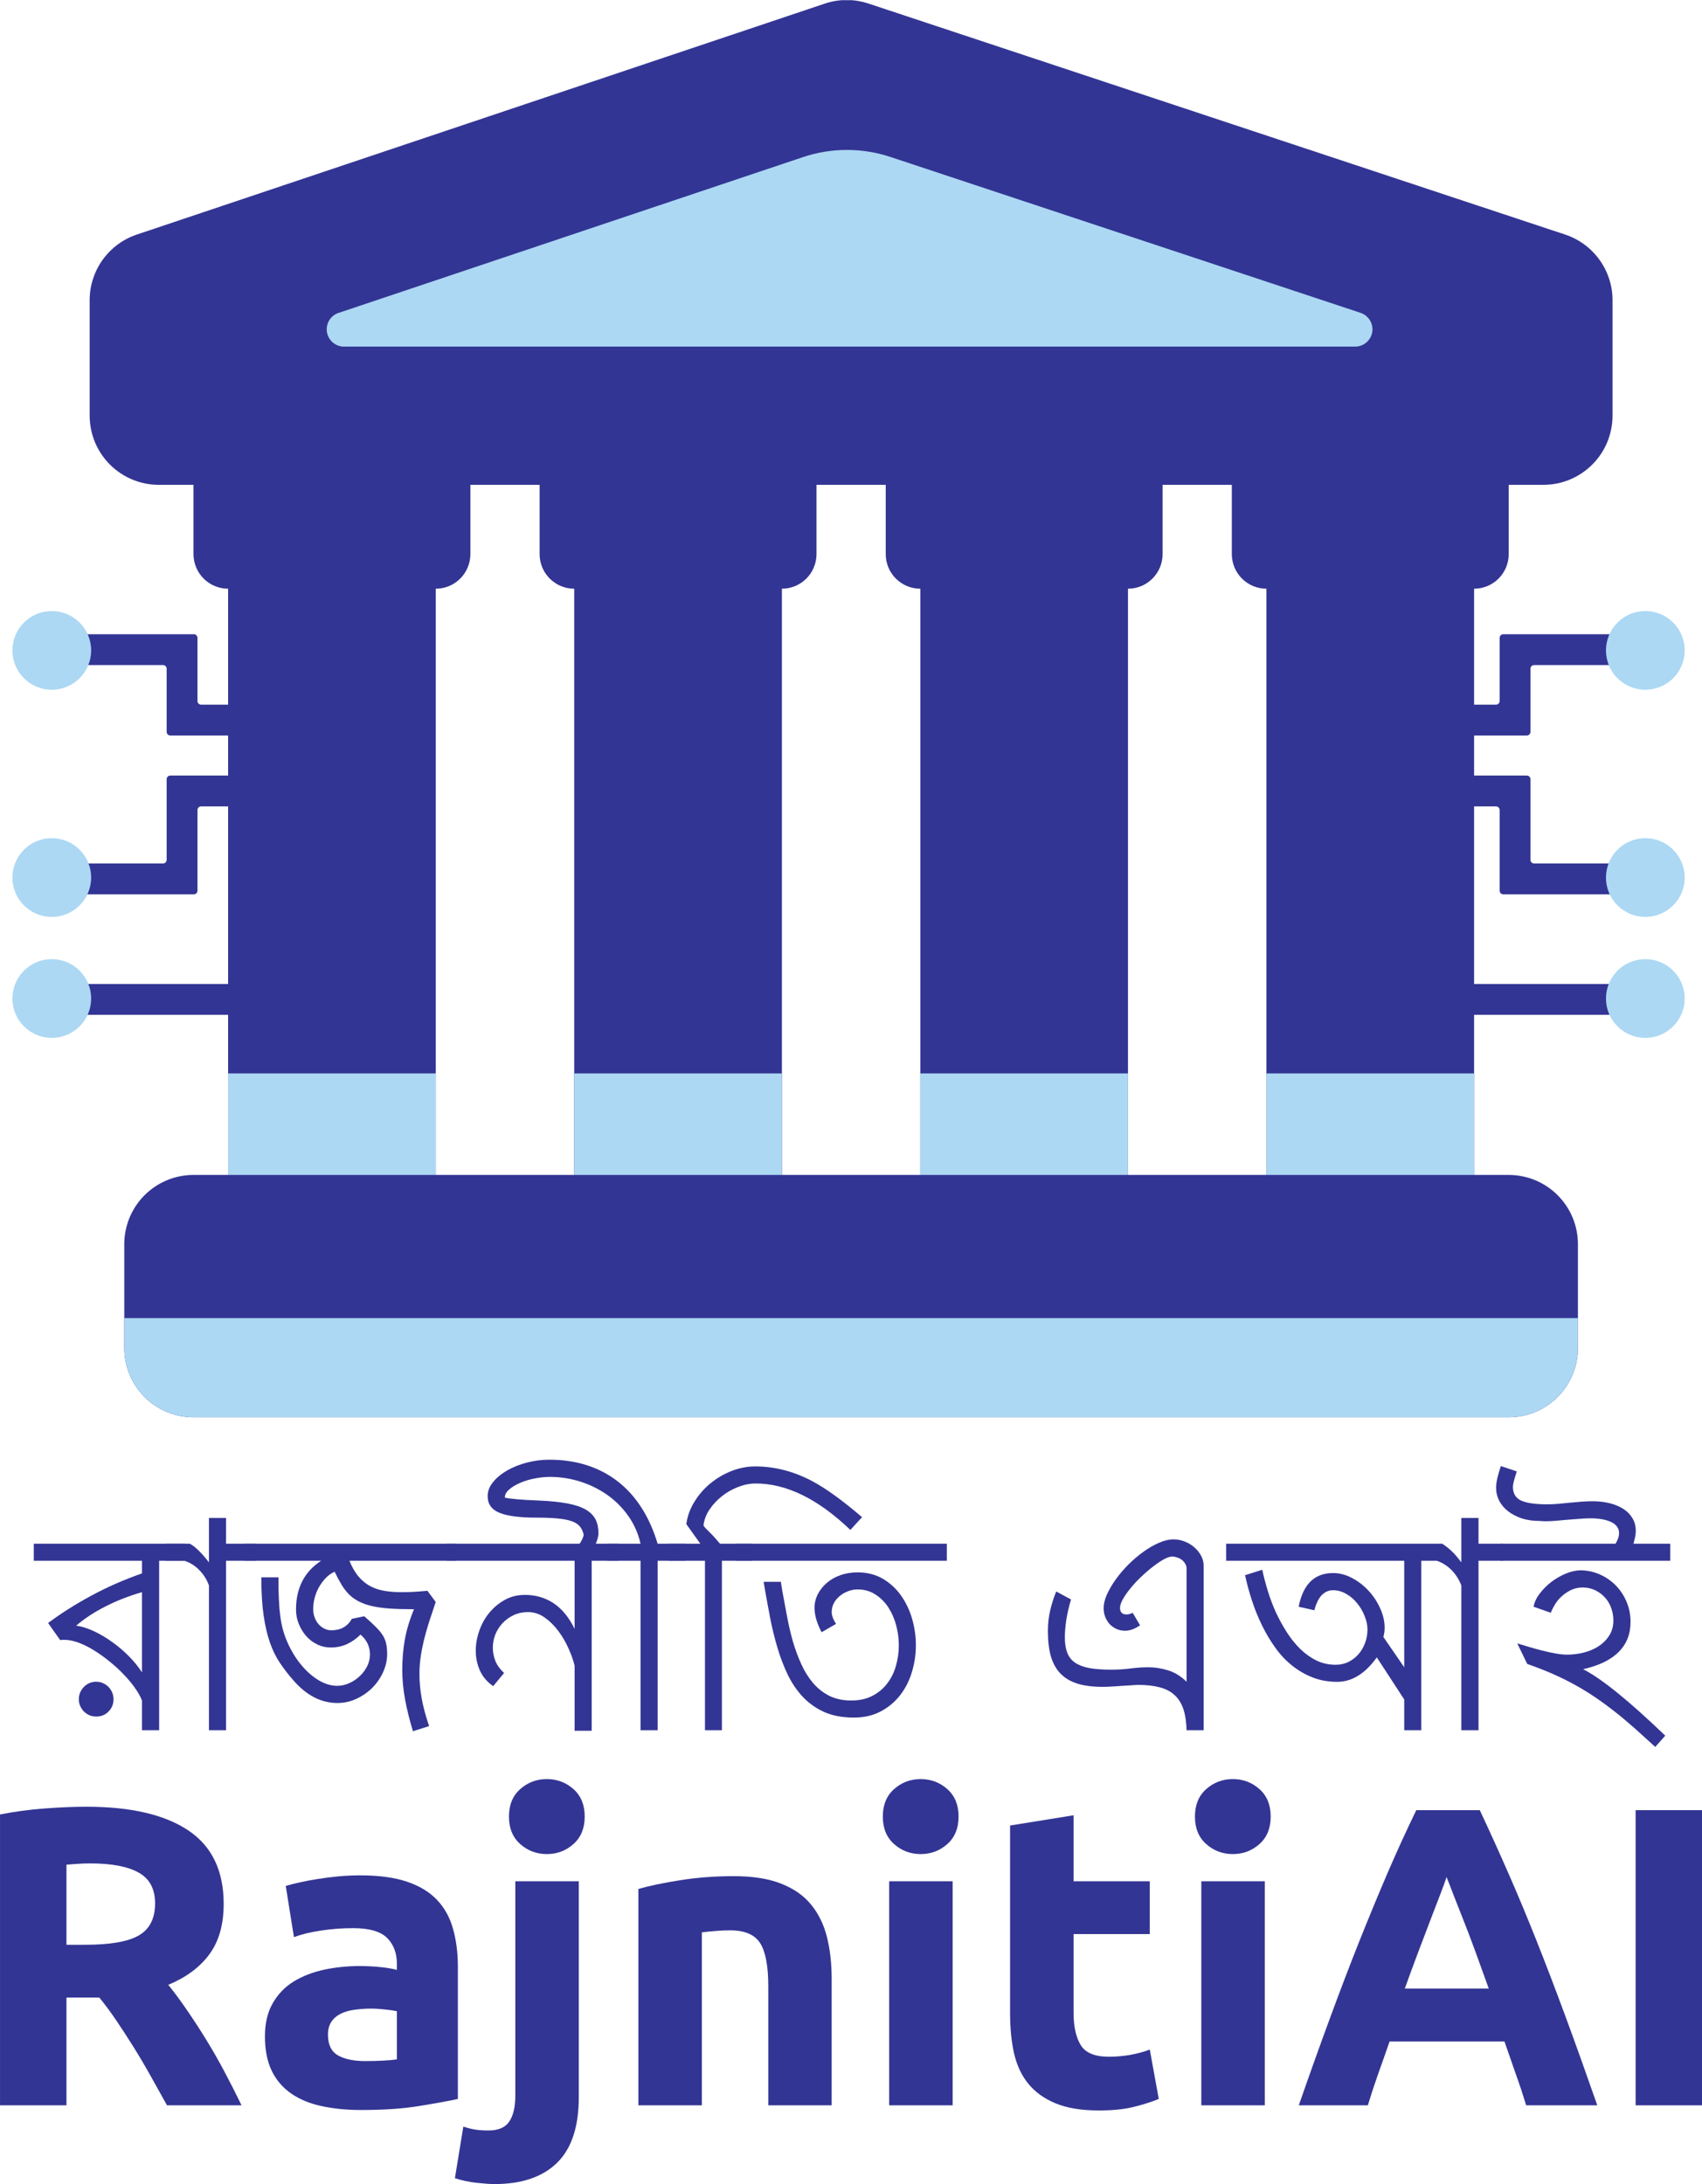 <svg xmlns="http://www.w3.org/2000/svg" xmlns:xlink="http://www.w3.org/1999/xlink" zoomAndPan="magnify" preserveAspectRatio="xMidYMid meet" version="1.0" viewBox="70.74 11.24 233.77 299.89"><defs><g/><clipPath id="025fba6ed1"><path d="M 268.652 90.969 L 297 90.969 L 297 101 L 268.652 101 Z M 268.652 90.969 " clip-rule="nonzero"/></clipPath><clipPath id="f6a736bf8e"><path d="M 268.652 117 L 297 117 L 297 135 L 268.652 135 Z M 268.652 117 " clip-rule="nonzero"/></clipPath><clipPath id="b8a3d1a8f8"><path d="M 268.652 130 L 297 130 L 297 151 L 268.652 151 Z M 268.652 130 " clip-rule="nonzero"/></clipPath><clipPath id="86e135db92"><path d="M 268.652 98 L 297 98 L 297 113 L 268.652 113 Z M 268.652 98 " clip-rule="nonzero"/></clipPath><clipPath id="bf12a31018"><path d="M 291 126 L 302.133 126 L 302.133 138 L 291 138 Z M 291 126 " clip-rule="nonzero"/></clipPath><clipPath id="7f1a5f976e"><path d="M 291 142 L 302.133 142 L 302.133 154 L 291 154 Z M 291 142 " clip-rule="nonzero"/></clipPath><clipPath id="a676ad6b28"><path d="M 291 95 L 302.133 95 L 302.133 106 L 291 106 Z M 291 95 " clip-rule="nonzero"/></clipPath><clipPath id="c33649b3c3"><path d="M 77 90.969 L 106.195 90.969 L 106.195 101 L 77 101 Z M 77 90.969 " clip-rule="nonzero"/></clipPath><clipPath id="f732777c7b"><path d="M 77 117 L 106.195 117 L 106.195 135 L 77 135 Z M 77 117 " clip-rule="nonzero"/></clipPath><clipPath id="4d98c1f79f"><path d="M 77 130 L 106.195 130 L 106.195 151 L 77 151 Z M 77 130 " clip-rule="nonzero"/></clipPath><clipPath id="ce45bcb239"><path d="M 77 98 L 106.195 98 L 106.195 113 L 77 113 Z M 77 98 " clip-rule="nonzero"/></clipPath><clipPath id="40f4f2e1d1"><path d="M 72.445 126 L 84 126 L 84 138 L 72.445 138 Z M 72.445 126 " clip-rule="nonzero"/></clipPath><clipPath id="296c21b861"><path d="M 72.445 142 L 84 142 L 84 154 L 72.445 154 Z M 72.445 142 " clip-rule="nonzero"/></clipPath><clipPath id="e5ce8c960b"><path d="M 72.445 95 L 84 95 L 84 106 L 72.445 106 Z M 72.445 95 " clip-rule="nonzero"/></clipPath><clipPath id="913a69dca6"><path d="M 83.039 11.262 L 292.289 11.262 L 292.289 78 L 83.039 78 Z M 83.039 11.262 " clip-rule="nonzero"/></clipPath></defs><g clip-path="url(#025fba6ed1)"><path fill="#333594" d="M 258.273 100.922 L 271.172 100.922 C 271.449 100.922 271.672 100.699 271.672 100.422 L 271.672 83.035 C 271.672 82.758 271.898 82.531 272.176 82.531 L 296.227 82.531 C 296.504 82.531 296.727 82.309 296.727 82.031 L 296.727 78.801 C 296.727 78.523 296.504 78.297 296.227 78.297 L 267.941 78.297 C 267.664 78.297 267.438 78.523 267.438 78.801 L 267.438 96.188 C 267.438 96.465 267.215 96.688 266.938 96.688 L 256.125 96.688 C 256.934 98.043 257.652 99.457 258.273 100.922 " fill-opacity="1" fill-rule="nonzero"/></g><g clip-path="url(#f6a736bf8e)"><path fill="#333594" d="M 277.219 134.039 L 296.227 134.039 C 296.504 134.039 296.727 133.812 296.727 133.535 L 296.727 130.305 C 296.727 130.027 296.504 129.805 296.227 129.805 L 281.453 129.805 C 281.176 129.805 280.949 129.578 280.949 129.305 L 280.949 118.23 C 280.949 117.953 280.727 117.73 280.449 117.73 L 260.863 117.73 C 260.73 119.168 260.508 120.582 260.203 121.965 L 276.215 121.965 C 276.492 121.965 276.715 122.188 276.715 122.465 L 276.715 133.535 C 276.715 133.812 276.941 134.039 277.219 134.039 " fill-opacity="1" fill-rule="nonzero"/></g><g clip-path="url(#b8a3d1a8f8)"><path fill="#333594" d="M 264.047 150.586 L 296.227 150.586 C 296.504 150.586 296.727 150.359 296.727 150.082 L 296.727 146.852 C 296.727 146.578 296.504 146.352 296.227 146.352 L 268.281 146.352 C 268.004 146.352 267.777 146.129 267.777 145.852 L 267.777 130.988 C 267.777 130.711 267.555 130.488 267.277 130.488 L 257.102 130.488 C 256.332 131.965 255.461 133.379 254.496 134.723 L 263.043 134.723 C 263.32 134.723 263.543 134.945 263.543 135.223 L 263.543 150.082 C 263.543 150.359 263.77 150.586 264.047 150.586 " fill-opacity="1" fill-rule="nonzero"/></g><g clip-path="url(#86e135db92)"><path fill="#333594" d="M 260.945 112.23 L 280.449 112.23 C 280.727 112.23 280.949 112.004 280.949 111.73 L 280.949 103.062 C 280.949 102.785 281.176 102.559 281.453 102.559 L 296.227 102.559 C 296.504 102.559 296.727 102.336 296.727 102.059 L 296.727 98.828 C 296.727 98.551 296.504 98.324 296.227 98.324 L 277.219 98.324 C 276.941 98.324 276.715 98.551 276.715 98.828 L 276.715 107.496 C 276.715 107.773 276.492 107.996 276.215 107.996 L 260.414 107.996 C 260.676 109.379 260.855 110.793 260.945 112.23 " fill-opacity="1" fill-rule="nonzero"/></g><g clip-path="url(#bf12a31018)"><path fill="#acd8f3" d="M 291.32 131.734 C 291.32 128.75 293.742 126.328 296.727 126.328 C 299.711 126.328 302.133 128.75 302.133 131.734 C 302.133 134.719 299.711 137.141 296.727 137.141 C 293.742 137.141 291.32 134.719 291.32 131.734 " fill-opacity="1" fill-rule="nonzero"/></g><g clip-path="url(#7f1a5f976e)"><path fill="#acd8f3" d="M 291.32 148.344 C 291.32 145.359 293.742 142.938 296.727 142.938 C 299.711 142.938 302.133 145.359 302.133 148.344 C 302.133 151.332 299.711 153.75 296.727 153.75 C 293.742 153.75 291.32 151.332 291.32 148.344 " fill-opacity="1" fill-rule="nonzero"/></g><g clip-path="url(#a676ad6b28)"><path fill="#acd8f3" d="M 291.32 100.547 C 291.32 97.559 293.742 95.141 296.727 95.141 C 299.711 95.141 302.133 97.559 302.133 100.547 C 302.133 103.531 299.711 105.949 296.727 105.949 C 293.742 105.949 291.32 103.531 291.32 100.547 " fill-opacity="1" fill-rule="nonzero"/></g><g clip-path="url(#c33649b3c3)"><path fill="#333594" d="M 116.305 100.922 L 103.41 100.922 C 103.133 100.922 102.906 100.699 102.906 100.422 L 102.906 83.035 C 102.906 82.758 102.684 82.531 102.406 82.531 L 78.355 82.531 C 78.078 82.531 77.852 82.309 77.852 82.031 L 77.852 78.801 C 77.852 78.523 78.078 78.297 78.355 78.297 L 106.641 78.297 C 106.918 78.297 107.141 78.523 107.141 78.801 L 107.141 96.188 C 107.141 96.465 107.367 96.688 107.645 96.688 L 118.453 96.688 C 117.645 98.043 116.926 99.457 116.305 100.922 " fill-opacity="1" fill-rule="nonzero"/></g><g clip-path="url(#f732777c7b)"><path fill="#333594" d="M 97.363 134.039 L 78.355 134.039 C 78.078 134.039 77.852 133.812 77.852 133.535 L 77.852 130.305 C 77.852 130.027 78.078 129.805 78.355 129.805 L 93.129 129.805 C 93.406 129.805 93.629 129.578 93.629 129.305 L 93.629 118.23 C 93.629 117.953 93.855 117.73 94.133 117.73 L 113.715 117.73 C 113.848 119.168 114.074 120.582 114.379 121.965 L 98.363 121.965 C 98.09 121.965 97.863 122.188 97.863 122.465 L 97.863 133.535 C 97.863 133.812 97.641 134.039 97.363 134.039 " fill-opacity="1" fill-rule="nonzero"/></g><g clip-path="url(#4d98c1f79f)"><path fill="#333594" d="M 110.531 150.586 L 78.355 150.586 C 78.078 150.586 77.852 150.359 77.852 150.082 L 77.852 146.852 C 77.852 146.578 78.078 146.352 78.355 146.352 L 106.301 146.352 C 106.574 146.352 106.801 146.129 106.801 145.852 L 106.801 130.988 C 106.801 130.711 107.027 130.488 107.301 130.488 L 117.477 130.488 C 118.246 131.965 119.117 133.379 120.082 134.723 L 111.535 134.723 C 111.258 134.723 111.035 134.945 111.035 135.223 L 111.035 150.082 C 111.035 150.359 110.809 150.586 110.531 150.586 " fill-opacity="1" fill-rule="nonzero"/></g><g clip-path="url(#ce45bcb239)"><path fill="#333594" d="M 113.633 112.23 L 94.133 112.23 C 93.855 112.23 93.629 112.004 93.629 111.73 L 93.629 103.062 C 93.629 102.785 93.406 102.559 93.129 102.559 L 78.355 102.559 C 78.078 102.559 77.852 102.336 77.852 102.059 L 77.852 98.828 C 77.852 98.551 78.078 98.324 78.355 98.324 L 97.363 98.324 C 97.641 98.324 97.863 98.551 97.863 98.828 L 97.863 107.496 C 97.863 107.773 98.09 107.996 98.363 107.996 L 114.168 107.996 C 113.902 109.379 113.723 110.793 113.633 112.23 " fill-opacity="1" fill-rule="nonzero"/></g><g clip-path="url(#40f4f2e1d1)"><path fill="#acd8f3" d="M 83.258 131.734 C 83.258 128.75 80.836 126.328 77.852 126.328 C 74.867 126.328 72.445 128.75 72.445 131.734 C 72.445 134.719 74.867 137.141 77.852 137.141 C 80.836 137.141 83.258 134.719 83.258 131.734 " fill-opacity="1" fill-rule="nonzero"/></g><g clip-path="url(#296c21b861)"><path fill="#acd8f3" d="M 83.258 148.344 C 83.258 145.359 80.836 142.938 77.852 142.938 C 74.867 142.938 72.445 145.359 72.445 148.344 C 72.445 151.332 74.867 153.75 77.852 153.75 C 80.836 153.75 83.258 151.332 83.258 148.344 " fill-opacity="1" fill-rule="nonzero"/></g><g clip-path="url(#e5ce8c960b)"><path fill="#acd8f3" d="M 83.258 100.547 C 83.258 97.559 80.836 95.141 77.852 95.141 C 74.867 95.141 72.445 97.559 72.445 100.547 C 72.445 103.531 74.867 105.949 77.852 105.949 C 80.836 105.949 83.258 103.531 83.258 100.547 " fill-opacity="1" fill-rule="nonzero"/></g><path fill="#333594" d="M 102.07 82.566 L 130.594 82.566 L 130.594 187.152 L 102.07 187.152 Z M 102.07 82.566 " fill-opacity="1" fill-rule="nonzero"/><path fill="#333594" d="M 149.609 82.566 L 178.133 82.566 L 178.133 187.152 L 149.609 187.152 Z M 149.609 82.566 " fill-opacity="1" fill-rule="nonzero"/><path fill="#333594" d="M 197.148 82.566 L 225.668 82.566 L 225.668 187.152 L 197.148 187.152 Z M 197.148 82.566 " fill-opacity="1" fill-rule="nonzero"/><path fill="#333594" d="M 244.684 82.566 L 273.207 82.566 L 273.207 187.152 L 244.684 187.152 Z M 244.684 82.566 " fill-opacity="1" fill-rule="nonzero"/><path fill="#acd8f3" d="M 102.07 158.629 L 130.594 158.629 L 130.594 187.152 L 102.07 187.152 Z M 102.07 158.629 " fill-opacity="1" fill-rule="nonzero"/><path fill="#acd8f3" d="M 149.609 158.629 L 178.133 158.629 L 178.133 187.152 L 149.609 187.152 Z M 149.609 158.629 " fill-opacity="1" fill-rule="nonzero"/><path fill="#acd8f3" d="M 197.148 158.629 L 225.668 158.629 L 225.668 187.152 L 197.148 187.152 Z M 197.148 158.629 " fill-opacity="1" fill-rule="nonzero"/><path fill="#acd8f3" d="M 244.684 158.629 L 273.207 158.629 L 273.207 187.152 L 244.684 187.152 Z M 244.684 158.629 " fill-opacity="1" fill-rule="nonzero"/><path fill="#333594" d="M 97.316 54.047 L 97.316 87.32 C 97.316 87.633 97.348 87.941 97.406 88.25 C 97.469 88.555 97.559 88.852 97.68 89.141 C 97.797 89.43 97.945 89.703 98.117 89.961 C 98.293 90.223 98.488 90.461 98.711 90.684 C 98.93 90.902 99.168 91.102 99.43 91.273 C 99.688 91.449 99.965 91.594 100.25 91.715 C 100.539 91.832 100.836 91.922 101.145 91.984 C 101.449 92.047 101.758 92.074 102.07 92.074 L 130.594 92.074 C 130.906 92.074 131.215 92.047 131.52 91.984 C 131.828 91.922 132.125 91.832 132.414 91.715 C 132.699 91.594 132.977 91.449 133.234 91.273 C 133.492 91.102 133.734 90.902 133.953 90.684 C 134.176 90.461 134.371 90.223 134.547 89.961 C 134.719 89.703 134.867 89.43 134.984 89.141 C 135.105 88.852 135.195 88.555 135.254 88.25 C 135.316 87.941 135.348 87.633 135.348 87.32 L 135.348 54.047 Z M 97.316 54.047 " fill-opacity="1" fill-rule="nonzero"/><path fill="#333594" d="M 144.855 54.047 L 144.855 87.32 C 144.855 87.633 144.887 87.941 144.945 88.25 C 145.008 88.555 145.098 88.852 145.215 89.141 C 145.336 89.43 145.484 89.703 145.656 89.961 C 145.828 90.223 146.027 90.461 146.246 90.684 C 146.469 90.902 146.707 91.102 146.969 91.273 C 147.227 91.449 147.5 91.594 147.789 91.715 C 148.078 91.832 148.375 91.922 148.68 91.984 C 148.988 92.047 149.297 92.074 149.609 92.074 L 178.133 92.074 C 178.445 92.074 178.754 92.047 179.059 91.984 C 179.363 91.922 179.664 91.832 179.949 91.715 C 180.238 91.594 180.512 91.449 180.773 91.273 C 181.031 91.102 181.273 90.902 181.492 90.684 C 181.715 90.461 181.91 90.223 182.086 89.961 C 182.258 89.703 182.402 89.43 182.523 89.141 C 182.645 88.852 182.734 88.555 182.793 88.25 C 182.855 87.941 182.887 87.633 182.887 87.32 L 182.887 54.047 Z M 144.855 54.047 " fill-opacity="1" fill-rule="nonzero"/><path fill="#333594" d="M 192.395 54.047 L 192.395 87.32 C 192.395 87.633 192.422 87.941 192.484 88.25 C 192.547 88.555 192.637 88.852 192.754 89.141 C 192.875 89.43 193.02 89.703 193.195 89.961 C 193.367 90.223 193.566 90.461 193.785 90.684 C 194.008 90.902 194.246 91.102 194.504 91.273 C 194.766 91.449 195.039 91.594 195.328 91.715 C 195.617 91.832 195.914 91.922 196.219 91.984 C 196.527 92.047 196.836 92.074 197.148 92.074 L 225.668 92.074 C 225.98 92.074 226.289 92.047 226.598 91.984 C 226.902 91.922 227.199 91.832 227.488 91.715 C 227.777 91.594 228.051 91.449 228.312 91.273 C 228.57 91.102 228.809 90.902 229.031 90.684 C 229.25 90.461 229.449 90.223 229.621 89.961 C 229.797 89.703 229.941 89.43 230.062 89.141 C 230.18 88.852 230.27 88.555 230.332 88.25 C 230.395 87.941 230.422 87.633 230.422 87.32 L 230.422 54.047 Z M 192.395 54.047 " fill-opacity="1" fill-rule="nonzero"/><path fill="#333594" d="M 239.93 54.047 L 239.93 87.32 C 239.93 87.633 239.961 87.941 240.023 88.25 C 240.082 88.555 240.172 88.852 240.293 89.141 C 240.414 89.43 240.559 89.703 240.73 89.961 C 240.906 90.223 241.102 90.461 241.324 90.684 C 241.543 90.902 241.785 91.102 242.043 91.273 C 242.305 91.449 242.578 91.594 242.867 91.715 C 243.152 91.832 243.453 91.922 243.758 91.984 C 244.062 92.047 244.371 92.074 244.684 92.074 L 273.207 92.074 C 273.52 92.074 273.828 92.047 274.137 91.984 C 274.441 91.922 274.738 91.832 275.027 91.715 C 275.316 91.594 275.59 91.449 275.848 91.273 C 276.109 91.102 276.348 90.902 276.57 90.684 C 276.789 90.461 276.988 90.223 277.16 89.961 C 277.332 89.703 277.48 89.43 277.602 89.141 C 277.719 88.852 277.809 88.555 277.871 88.25 C 277.93 87.941 277.961 87.633 277.961 87.32 L 277.961 54.047 Z M 239.93 54.047 " fill-opacity="1" fill-rule="nonzero"/><path fill="#333594" d="M 97.316 172.566 L 277.961 172.566 C 278.586 172.566 279.203 172.629 279.816 172.75 C 280.43 172.871 281.023 173.051 281.602 173.289 C 282.176 173.531 282.723 173.824 283.242 174.168 C 283.762 174.516 284.242 174.91 284.684 175.352 C 285.125 175.793 285.52 176.273 285.867 176.793 C 286.215 177.312 286.508 177.859 286.746 178.438 C 286.984 179.012 287.164 179.609 287.285 180.219 C 287.41 180.832 287.469 181.449 287.469 182.074 L 287.469 196.336 C 287.469 196.961 287.41 197.578 287.285 198.191 C 287.164 198.805 286.984 199.398 286.746 199.973 C 286.508 200.551 286.215 201.098 285.867 201.617 C 285.52 202.137 285.125 202.617 284.684 203.059 C 284.242 203.5 283.762 203.895 283.242 204.242 C 282.723 204.59 282.176 204.883 281.602 205.121 C 281.023 205.359 280.43 205.539 279.816 205.66 C 279.203 205.781 278.586 205.844 277.961 205.844 L 97.316 205.844 C 96.691 205.844 96.074 205.781 95.461 205.66 C 94.848 205.539 94.254 205.359 93.68 205.121 C 93.102 204.883 92.555 204.59 92.035 204.242 C 91.516 203.895 91.035 203.5 90.594 203.059 C 90.152 202.617 89.758 202.137 89.41 201.617 C 89.066 201.098 88.773 200.551 88.531 199.973 C 88.293 199.398 88.113 198.805 87.992 198.191 C 87.871 197.578 87.809 196.961 87.809 196.336 L 87.809 182.074 C 87.809 181.449 87.871 180.832 87.992 180.219 C 88.113 179.609 88.293 179.012 88.531 178.438 C 88.773 177.859 89.066 177.312 89.41 176.793 C 89.758 176.273 90.152 175.793 90.594 175.352 C 91.035 174.91 91.516 174.516 92.035 174.168 C 92.555 173.824 93.102 173.531 93.68 173.289 C 94.254 173.051 94.848 172.871 95.461 172.75 C 96.074 172.629 96.691 172.566 97.316 172.566 Z M 97.316 172.566 " fill-opacity="1" fill-rule="nonzero"/><path fill="#acd8f3" d="M 87.809 192.23 L 87.809 196.336 C 87.809 196.961 87.871 197.578 87.992 198.191 C 88.113 198.805 88.293 199.398 88.531 199.973 C 88.773 200.551 89.066 201.098 89.41 201.617 C 89.758 202.137 90.152 202.617 90.594 203.059 C 91.035 203.5 91.516 203.895 92.035 204.242 C 92.555 204.59 93.102 204.883 93.68 205.121 C 94.254 205.359 94.848 205.539 95.461 205.66 C 96.074 205.781 96.691 205.844 97.316 205.844 L 277.961 205.844 C 278.586 205.844 279.203 205.781 279.816 205.66 C 280.43 205.539 281.023 205.359 281.602 205.121 C 282.176 204.883 282.723 204.59 283.242 204.242 C 283.762 203.895 284.242 203.5 284.684 203.059 C 285.125 202.617 285.52 202.137 285.867 201.617 C 286.215 201.098 286.508 200.551 286.746 199.973 C 286.984 199.398 287.164 198.805 287.285 198.191 C 287.41 197.578 287.469 196.961 287.469 196.336 L 287.469 192.23 Z M 87.809 192.23 " fill-opacity="1" fill-rule="nonzero"/><g clip-path="url(#913a69dca6)"><path fill="#333594" d="M 285.707 43.445 L 190.043 11.734 C 188.039 11.074 186.035 11.074 184.031 11.734 L 89.535 43.445 C 88.59 43.762 87.719 44.215 86.918 44.805 C 86.117 45.398 85.426 46.098 84.844 46.906 C 84.262 47.715 83.82 48.59 83.516 49.539 C 83.207 50.484 83.055 51.457 83.055 52.453 L 83.055 68.305 C 83.055 68.93 83.117 69.551 83.238 70.16 C 83.359 70.773 83.539 71.367 83.777 71.945 C 84.02 72.523 84.312 73.07 84.656 73.59 C 85.004 74.109 85.398 74.59 85.84 75.031 C 86.281 75.473 86.762 75.863 87.281 76.211 C 87.801 76.559 88.348 76.852 88.926 77.09 C 89.5 77.328 90.098 77.508 90.707 77.633 C 91.32 77.754 91.938 77.812 92.562 77.812 L 282.715 77.812 C 283.34 77.812 283.957 77.754 284.57 77.633 C 285.184 77.508 285.777 77.328 286.355 77.09 C 286.93 76.852 287.477 76.559 287.996 76.211 C 288.516 75.863 288.996 75.473 289.438 75.031 C 289.879 74.59 290.273 74.109 290.621 73.59 C 290.969 73.07 291.262 72.523 291.5 71.945 C 291.738 71.367 291.918 70.773 292.039 70.16 C 292.16 69.551 292.223 68.93 292.223 68.305 L 292.223 52.465 C 292.223 51.469 292.07 50.492 291.762 49.543 C 291.453 48.594 291.008 47.711 290.422 46.902 C 289.836 46.094 289.141 45.391 288.336 44.801 C 287.531 44.211 286.652 43.758 285.707 43.445 Z M 285.707 43.445 " fill-opacity="1" fill-rule="nonzero"/></g><path fill="#acd8f3" d="M 117.355 54.168 L 181.055 32.805 C 183.008 32.156 185.012 31.828 187.07 31.828 C 189.125 31.828 191.129 32.156 193.082 32.805 L 257.609 54.195 C 257.879 54.285 258.125 54.418 258.348 54.594 C 258.566 54.77 258.75 54.977 258.898 55.219 C 259.047 55.461 259.145 55.719 259.199 55.996 C 259.254 56.277 259.262 56.555 259.215 56.832 C 259.172 57.113 259.078 57.375 258.938 57.621 C 258.801 57.867 258.625 58.082 258.406 58.266 C 258.191 58.449 257.953 58.59 257.688 58.688 C 257.422 58.785 257.148 58.832 256.863 58.832 L 118.109 58.832 C 117.816 58.848 117.531 58.809 117.254 58.719 C 116.977 58.625 116.727 58.488 116.496 58.305 C 116.27 58.121 116.082 57.902 115.938 57.652 C 115.789 57.398 115.691 57.125 115.645 56.84 C 115.602 56.551 115.605 56.262 115.664 55.977 C 115.723 55.691 115.832 55.422 115.992 55.176 C 116.148 54.93 116.344 54.723 116.578 54.547 C 116.812 54.375 117.074 54.246 117.355 54.168 Z M 117.355 54.168 " fill-opacity="1" fill-rule="nonzero"/><g fill="#333594" fill-opacity="1"><g transform="translate(75.692, 248.81)"><g><path d="M 8.266 -6.656 C 8.586 -6.656 8.891 -6.594 9.172 -6.469 C 9.461 -6.344 9.719 -6.172 9.938 -5.953 C 10.156 -5.734 10.328 -5.477 10.453 -5.188 C 10.578 -4.895 10.641 -4.582 10.641 -4.25 C 10.641 -3.582 10.41 -3.02 9.953 -2.562 C 9.504 -2.102 8.941 -1.875 8.266 -1.875 C 7.922 -1.875 7.602 -1.938 7.312 -2.062 C 7.02 -2.195 6.77 -2.367 6.562 -2.578 C 6.363 -2.785 6.195 -3.035 6.062 -3.328 C 5.938 -3.617 5.875 -3.926 5.875 -4.25 C 5.875 -4.582 5.938 -4.895 6.062 -5.188 C 6.195 -5.477 6.367 -5.734 6.578 -5.953 C 6.797 -6.172 7.047 -6.344 7.328 -6.469 C 7.617 -6.594 7.93 -6.656 8.266 -6.656 Z M 5.516 -14.359 C 6.305 -14.242 7.141 -13.977 8.016 -13.562 C 8.891 -13.145 9.738 -12.633 10.562 -12.031 C 11.383 -11.438 12.145 -10.781 12.844 -10.062 C 13.539 -9.344 14.109 -8.633 14.547 -7.938 L 14.547 -18.953 C 12.742 -18.43 11.078 -17.781 9.547 -17 C 8.016 -16.227 6.672 -15.348 5.516 -14.359 Z M 14.547 0 L 14.547 -4.078 C 14.367 -4.566 14.066 -5.113 13.641 -5.719 C 13.223 -6.332 12.719 -6.945 12.125 -7.562 C 11.539 -8.188 10.895 -8.785 10.188 -9.359 C 9.488 -9.941 8.773 -10.457 8.047 -10.906 C 7.328 -11.363 6.609 -11.727 5.891 -12 C 5.172 -12.27 4.508 -12.406 3.906 -12.406 C 3.781 -12.406 3.676 -12.406 3.594 -12.406 C 3.5 -12.406 3.41 -12.391 3.328 -12.359 C 2.984 -12.828 2.672 -13.266 2.391 -13.672 C 2.109 -14.078 1.863 -14.426 1.656 -14.719 C 3.488 -16.082 5.473 -17.336 7.609 -18.484 C 9.742 -19.641 12.055 -20.656 14.547 -21.531 L 14.547 -23.266 L -0.312 -23.266 L -0.312 -25.609 L 20.484 -25.609 L 20.484 -23.266 L 16.906 -23.266 L 16.906 0 Z M 14.547 0 "/></g></g></g><g fill="#333594" fill-opacity="1"><g transform="translate(95.94, 248.81)"><g><path d="M -2.406 -25.609 L 0.875 -25.609 C 1.102 -25.473 1.312 -25.332 1.5 -25.188 C 1.688 -25.039 1.879 -24.867 2.078 -24.672 C 2.273 -24.484 2.488 -24.258 2.719 -24 C 2.945 -23.738 3.207 -23.422 3.5 -23.047 L 3.5 -29.141 L 5.844 -29.141 L 5.844 -25.609 L 9.922 -25.609 L 9.922 -23.266 L 5.844 -23.266 L 5.844 0 L 3.5 0 L 3.5 -19.875 C 3.207 -20.676 2.77 -21.375 2.188 -21.969 C 1.613 -22.57 0.93 -23.004 0.141 -23.266 L -2.406 -23.266 Z M -2.406 -25.609 "/></g></g></g><g fill="#333594" fill-opacity="1"><g transform="translate(104.82, 248.81)"><g><path d="M 13.875 -23.359 C 14.238 -22.441 14.664 -21.691 15.156 -21.109 C 15.645 -20.535 16.191 -20.086 16.797 -19.766 C 17.398 -19.453 18.055 -19.238 18.766 -19.125 C 19.473 -19.008 20.227 -18.953 21.031 -18.953 C 21.5 -18.953 22.004 -18.961 22.547 -18.984 C 23.098 -19.016 23.789 -19.066 24.625 -19.141 L 25.766 -17.609 C 25.422 -16.598 25.109 -15.656 24.828 -14.781 C 24.555 -13.906 24.32 -13.07 24.125 -12.281 C 23.938 -11.488 23.789 -10.719 23.688 -9.969 C 23.582 -9.219 23.531 -8.461 23.531 -7.703 C 23.531 -6.672 23.629 -5.582 23.828 -4.438 C 24.023 -3.301 24.367 -2.008 24.859 -0.562 L 22.641 0.141 C 22.18 -1.359 21.82 -2.801 21.562 -4.188 C 21.301 -5.582 21.172 -6.957 21.172 -8.312 C 21.172 -9.719 21.285 -11.078 21.516 -12.391 C 21.742 -13.703 22.164 -15.109 22.781 -16.609 C 21.52 -16.609 20.41 -16.641 19.453 -16.703 C 18.504 -16.773 17.68 -16.891 16.984 -17.047 C 16.297 -17.211 15.695 -17.426 15.188 -17.688 C 14.688 -17.945 14.242 -18.266 13.859 -18.641 C 13.484 -19.023 13.141 -19.473 12.828 -19.984 C 12.523 -20.492 12.207 -21.086 11.875 -21.766 C 11.406 -21.547 10.988 -21.242 10.625 -20.859 C 10.27 -20.473 9.961 -20.051 9.703 -19.594 C 9.453 -19.133 9.258 -18.645 9.125 -18.125 C 9 -17.613 8.938 -17.109 8.938 -16.609 C 8.938 -16.234 9 -15.867 9.125 -15.516 C 9.25 -15.16 9.426 -14.848 9.656 -14.578 C 9.883 -14.316 10.148 -14.109 10.453 -13.953 C 10.754 -13.797 11.082 -13.719 11.438 -13.719 C 12.719 -13.719 13.656 -14.242 14.25 -15.297 L 15.953 -15.641 C 16.617 -15.066 17.16 -14.566 17.578 -14.141 C 17.992 -13.723 18.312 -13.332 18.531 -12.969 C 18.75 -12.602 18.895 -12.223 18.969 -11.828 C 19.051 -11.441 19.094 -10.984 19.094 -10.453 C 19.094 -9.578 18.898 -8.734 18.516 -7.922 C 18.141 -7.109 17.633 -6.391 17 -5.766 C 16.363 -5.148 15.633 -4.656 14.812 -4.281 C 14 -3.914 13.148 -3.734 12.266 -3.734 C 10.035 -3.734 8.02 -4.77 6.219 -6.844 C 5.551 -7.602 4.941 -8.391 4.391 -9.203 C 3.836 -10.016 3.375 -10.953 3 -12.016 C 2.625 -13.086 2.332 -14.344 2.125 -15.781 C 1.914 -17.227 1.812 -18.961 1.812 -20.984 L 4.172 -20.984 C 4.172 -20.43 4.172 -19.922 4.172 -19.453 C 4.18 -18.984 4.195 -18.523 4.219 -18.078 C 4.238 -17.629 4.266 -17.191 4.297 -16.766 C 4.336 -16.336 4.391 -15.891 4.453 -15.422 C 4.617 -14.191 4.961 -13.008 5.484 -11.875 C 6.004 -10.75 6.625 -9.758 7.344 -8.906 C 8.062 -8.051 8.844 -7.367 9.688 -6.859 C 10.539 -6.348 11.391 -6.094 12.234 -6.094 C 12.785 -6.094 13.332 -6.211 13.875 -6.453 C 14.414 -6.691 14.895 -7.008 15.312 -7.406 C 15.738 -7.801 16.082 -8.254 16.344 -8.766 C 16.602 -9.285 16.734 -9.82 16.734 -10.375 C 16.734 -11.477 16.301 -12.395 15.438 -13.125 C 14.863 -12.562 14.238 -12.125 13.562 -11.812 C 12.895 -11.508 12.16 -11.359 11.359 -11.359 C 10.672 -11.359 10.035 -11.504 9.453 -11.797 C 8.867 -12.086 8.363 -12.477 7.938 -12.969 C 7.52 -13.457 7.188 -14.016 6.938 -14.641 C 6.695 -15.266 6.578 -15.906 6.578 -16.562 C 6.578 -19.531 7.727 -21.766 10.031 -23.266 L -0.484 -23.266 L -0.484 -25.609 L 28.609 -25.609 L 28.609 -23.266 L 13.875 -23.266 Z M 13.875 -23.359 "/></g></g></g><g fill="#333594" fill-opacity="1"><g transform="translate(133.102, 248.81)"><g><path d="M 5.375 -6.047 C 4.539 -6.629 3.93 -7.348 3.547 -8.203 C 3.172 -9.066 2.984 -9.969 2.984 -10.906 C 2.984 -11.82 3.145 -12.738 3.469 -13.656 C 3.789 -14.582 4.25 -15.406 4.844 -16.125 C 5.445 -16.852 6.156 -17.441 6.969 -17.891 C 7.789 -18.348 8.711 -18.578 9.734 -18.578 C 11.223 -18.578 12.539 -18.191 13.688 -17.422 C 14.844 -16.648 15.801 -15.477 16.562 -13.906 L 16.562 -23.266 L -1.016 -23.266 L -1.016 -25.609 L 22.594 -25.609 L 22.594 -23.266 L 18.906 -23.266 L 18.906 0.078 L 16.562 0.078 L 16.562 -8.844 C 16.395 -9.562 16.117 -10.348 15.734 -11.203 C 15.359 -12.055 14.895 -12.852 14.344 -13.594 C 13.789 -14.344 13.16 -14.969 12.453 -15.469 C 11.742 -15.969 10.977 -16.219 10.156 -16.219 C 9.438 -16.219 8.781 -16.078 8.188 -15.797 C 7.602 -15.523 7.098 -15.16 6.672 -14.703 C 6.242 -14.254 5.91 -13.734 5.672 -13.141 C 5.441 -12.547 5.328 -11.945 5.328 -11.344 C 5.328 -10.707 5.445 -10.086 5.688 -9.484 C 5.938 -8.891 6.332 -8.348 6.875 -7.859 Z M 5.375 -6.047 "/></g></g></g><g fill="#333594" fill-opacity="1"><g transform="translate(155.392, 248.81)"><g><path d="M -1.234 -25.609 L 3.328 -25.609 C 3.004 -27.016 2.441 -28.285 1.641 -29.422 C 0.836 -30.555 -0.125 -31.52 -1.25 -32.312 C -2.375 -33.102 -3.613 -33.711 -4.969 -34.141 C -6.332 -34.566 -7.711 -34.781 -9.109 -34.781 C -9.785 -34.781 -10.488 -34.707 -11.219 -34.562 C -11.945 -34.426 -12.613 -34.223 -13.219 -33.953 C -13.832 -33.691 -14.332 -33.391 -14.719 -33.047 C -15.113 -32.711 -15.312 -32.344 -15.312 -31.938 C -15.051 -31.863 -14.523 -31.789 -13.734 -31.719 C -12.941 -31.645 -11.891 -31.582 -10.578 -31.531 C -9.066 -31.469 -7.789 -31.336 -6.75 -31.141 C -5.719 -30.953 -4.879 -30.676 -4.234 -30.312 C -3.598 -29.945 -3.141 -29.492 -2.859 -28.953 C -2.586 -28.422 -2.453 -27.781 -2.453 -27.031 C -2.453 -26.383 -2.82 -25.422 -3.562 -24.141 L -5.625 -24.922 C -5 -25.555 -4.617 -26.188 -4.484 -26.812 C -4.566 -27.238 -4.723 -27.602 -4.953 -27.906 C -5.18 -28.219 -5.535 -28.469 -6.016 -28.656 C -6.492 -28.844 -7.141 -28.977 -7.953 -29.062 C -8.766 -29.145 -9.801 -29.188 -11.062 -29.188 C -13.281 -29.188 -14.938 -29.406 -16.031 -29.844 C -17.125 -30.281 -17.672 -31.047 -17.672 -32.141 C -17.672 -32.828 -17.422 -33.473 -16.922 -34.078 C -16.43 -34.68 -15.785 -35.211 -14.984 -35.672 C -14.18 -36.129 -13.273 -36.488 -12.266 -36.75 C -11.266 -37.008 -10.25 -37.141 -9.219 -37.141 C -7.332 -37.141 -5.598 -36.883 -4.016 -36.375 C -2.441 -35.863 -1.031 -35.117 0.219 -34.141 C 1.477 -33.16 2.562 -31.957 3.469 -30.531 C 4.383 -29.102 5.117 -27.461 5.672 -25.609 L 9.5 -25.609 L 9.5 -23.266 L 5.672 -23.266 L 5.672 0 L 3.328 0 L 3.328 -23.266 L -1.234 -23.266 Z M -1.234 -25.609 "/></g></g></g><g fill="#333594" fill-opacity="1"><g transform="translate(164.239, 248.81)"><g><path d="M 3.328 0 L 3.328 -23.266 L -1.672 -23.266 L -1.672 -25.609 L 2.688 -25.609 L 0.766 -28.297 C 0.91 -29.379 1.281 -30.398 1.875 -31.359 C 2.469 -32.328 3.203 -33.172 4.078 -33.891 C 4.953 -34.609 5.922 -35.176 6.984 -35.594 C 8.047 -36.008 9.129 -36.219 10.234 -36.219 C 12.93 -36.219 15.566 -35.531 18.141 -34.156 C 19.035 -33.676 20.047 -33.031 21.172 -32.219 C 22.297 -31.406 23.539 -30.414 24.906 -29.25 L 23.297 -27.5 C 21.055 -29.645 18.852 -31.242 16.688 -32.297 C 14.531 -33.348 12.406 -33.875 10.312 -33.875 C 9.508 -33.875 8.707 -33.719 7.906 -33.406 C 7.102 -33.102 6.363 -32.688 5.688 -32.156 C 5.02 -31.633 4.445 -31.023 3.969 -30.328 C 3.5 -29.629 3.219 -28.895 3.125 -28.125 C 3.164 -28 3.391 -27.738 3.797 -27.344 C 4.211 -26.957 4.742 -26.379 5.391 -25.609 L 9.75 -25.609 L 9.75 -23.266 L 5.656 -23.266 L 5.656 0 Z M 3.328 0 "/></g></g></g><g fill="#333594" fill-opacity="1"><g transform="translate(173.052, 248.81)"><g><path d="M -1.203 -23.266 L -1.203 -25.609 L 27.734 -25.609 L 27.734 -23.266 Z M 10.531 -13.453 C 10.207 -14.078 9.961 -14.672 9.797 -15.234 C 9.641 -15.805 9.562 -16.332 9.562 -16.812 C 9.562 -17.477 9.719 -18.109 10.031 -18.703 C 10.344 -19.297 10.758 -19.812 11.281 -20.25 C 11.801 -20.695 12.422 -21.047 13.141 -21.297 C 13.867 -21.547 14.648 -21.672 15.484 -21.672 C 16.785 -21.672 17.938 -21.379 18.938 -20.797 C 19.938 -20.211 20.77 -19.445 21.438 -18.5 C 22.113 -17.551 22.625 -16.477 22.969 -15.281 C 23.312 -14.094 23.484 -12.883 23.484 -11.656 C 23.484 -10.406 23.301 -9.18 22.938 -7.984 C 22.582 -6.797 22.047 -5.738 21.328 -4.812 C 20.617 -3.895 19.727 -3.148 18.656 -2.578 C 17.594 -2.016 16.363 -1.734 14.969 -1.734 C 13.414 -1.734 12.066 -1.984 10.922 -2.484 C 9.785 -2.992 8.801 -3.688 7.969 -4.562 C 7.145 -5.438 6.453 -6.453 5.891 -7.609 C 5.336 -8.766 4.867 -9.988 4.484 -11.281 C 4.098 -12.57 3.77 -13.895 3.5 -15.25 C 3.238 -16.613 2.992 -17.938 2.766 -19.219 L 2.578 -20.375 L 4.938 -20.375 L 5.141 -19.094 C 5.348 -17.988 5.562 -16.848 5.781 -15.672 C 6 -14.492 6.266 -13.348 6.578 -12.234 C 6.898 -11.129 7.285 -10.082 7.734 -9.094 C 8.18 -8.102 8.723 -7.234 9.359 -6.484 C 9.992 -5.742 10.738 -5.156 11.594 -4.719 C 12.457 -4.289 13.461 -4.078 14.609 -4.078 C 15.723 -4.078 16.691 -4.289 17.516 -4.719 C 18.348 -5.156 19.031 -5.727 19.562 -6.438 C 20.102 -7.145 20.5 -7.953 20.75 -8.859 C 21.008 -9.773 21.141 -10.707 21.141 -11.656 C 21.141 -12.594 21.016 -13.52 20.766 -14.438 C 20.516 -15.363 20.148 -16.188 19.672 -16.906 C 19.191 -17.625 18.598 -18.207 17.891 -18.656 C 17.191 -19.102 16.391 -19.328 15.484 -19.328 C 15.047 -19.328 14.617 -19.25 14.203 -19.094 C 13.785 -18.945 13.406 -18.734 13.062 -18.453 C 12.719 -18.18 12.441 -17.852 12.234 -17.469 C 12.023 -17.094 11.922 -16.672 11.922 -16.203 C 11.922 -15.992 11.969 -15.754 12.062 -15.484 C 12.156 -15.223 12.305 -14.926 12.516 -14.594 Z M 10.531 -13.453 "/></g></g></g><g fill="#333594" fill-opacity="1"><g transform="translate(199.773, 248.81)"><g/></g></g><g fill="#333594" fill-opacity="1"><g transform="translate(212.122, 248.81)"><g><path d="M 23.938 0 L 21.594 0 C 21.562 -1.164 21.41 -2.145 21.141 -2.938 C 20.867 -3.727 20.461 -4.363 19.922 -4.844 C 19.391 -5.332 18.711 -5.68 17.891 -5.891 C 17.078 -6.109 16.102 -6.219 14.969 -6.219 C 14.781 -6.219 14.492 -6.203 14.109 -6.172 C 13.723 -6.148 13.297 -6.125 12.828 -6.094 C 12.359 -6.062 11.879 -6.031 11.391 -6 C 10.898 -5.969 10.461 -5.953 10.078 -5.953 C 8.711 -5.953 7.555 -6.098 6.609 -6.391 C 5.66 -6.691 4.883 -7.148 4.281 -7.766 C 3.676 -8.391 3.234 -9.188 2.953 -10.156 C 2.68 -11.125 2.547 -12.281 2.547 -13.625 C 2.547 -14.602 2.648 -15.539 2.859 -16.438 C 3.066 -17.332 3.344 -18.203 3.688 -19.047 L 5.719 -17.953 C 5.414 -16.898 5.195 -15.938 5.062 -15.062 C 4.938 -14.195 4.875 -13.426 4.875 -12.75 C 4.875 -11.914 4.984 -11.211 5.203 -10.641 C 5.422 -10.078 5.773 -9.625 6.266 -9.281 C 6.766 -8.938 7.422 -8.688 8.234 -8.531 C 9.055 -8.383 10.062 -8.312 11.25 -8.312 C 12.133 -8.312 12.992 -8.363 13.828 -8.469 C 14.672 -8.582 15.516 -8.641 16.359 -8.641 C 17.254 -8.641 18.148 -8.5 19.047 -8.219 C 19.953 -7.945 20.801 -7.426 21.594 -6.656 L 21.594 -22.219 C 21.594 -22.445 21.531 -22.66 21.406 -22.859 C 21.289 -23.066 21.133 -23.242 20.938 -23.391 C 20.75 -23.535 20.535 -23.645 20.297 -23.719 C 20.066 -23.801 19.844 -23.844 19.625 -23.844 C 19.312 -23.844 18.922 -23.711 18.453 -23.453 C 17.984 -23.191 17.484 -22.852 16.953 -22.438 C 16.422 -22.031 15.883 -21.566 15.344 -21.047 C 14.801 -20.535 14.316 -20.016 13.891 -19.484 C 13.461 -18.961 13.113 -18.461 12.844 -17.984 C 12.582 -17.516 12.453 -17.125 12.453 -16.812 C 12.453 -16.195 12.754 -15.891 13.359 -15.891 C 13.617 -15.891 13.895 -15.969 14.188 -16.125 L 15.203 -14.406 C 14.492 -13.906 13.812 -13.656 13.156 -13.656 C 12.719 -13.656 12.316 -13.738 11.953 -13.906 C 11.598 -14.07 11.289 -14.289 11.031 -14.562 C 10.781 -14.844 10.578 -15.172 10.422 -15.547 C 10.273 -15.93 10.203 -16.336 10.203 -16.766 C 10.203 -17.328 10.352 -17.953 10.656 -18.641 C 10.969 -19.328 11.375 -20.02 11.875 -20.719 C 12.383 -21.426 12.969 -22.109 13.625 -22.766 C 14.289 -23.422 14.977 -24.004 15.688 -24.516 C 16.395 -25.023 17.102 -25.43 17.812 -25.734 C 18.52 -26.047 19.188 -26.203 19.812 -26.203 C 20.312 -26.203 20.805 -26.109 21.297 -25.922 C 21.797 -25.734 22.238 -25.473 22.625 -25.141 C 23.008 -24.816 23.32 -24.438 23.562 -24 C 23.812 -23.57 23.938 -23.102 23.938 -22.594 Z M 23.938 0 "/></g></g></g><g fill="#333594" fill-opacity="1"><g transform="translate(239.391, 248.81)"><g><path d="M 20.453 -10 C 18.848 -7.758 17.035 -6.641 15.016 -6.641 C 13.785 -6.641 12.656 -6.844 11.625 -7.25 C 10.594 -7.656 9.648 -8.203 8.797 -8.891 C 7.941 -9.578 7.176 -10.395 6.5 -11.344 C 5.82 -12.289 5.219 -13.305 4.688 -14.391 C 4.156 -15.473 3.695 -16.602 3.312 -17.781 C 2.926 -18.957 2.609 -20.125 2.359 -21.281 L 4.719 -22.031 C 4.914 -21.125 5.164 -20.172 5.469 -19.172 C 5.77 -18.172 6.141 -17.188 6.578 -16.219 C 7.023 -15.258 7.523 -14.344 8.078 -13.469 C 8.641 -12.594 9.258 -11.82 9.938 -11.156 C 10.625 -10.488 11.367 -9.957 12.172 -9.562 C 12.984 -9.176 13.863 -8.984 14.812 -8.984 C 15.445 -8.984 16.031 -9.113 16.562 -9.375 C 17.102 -9.645 17.566 -10.004 17.953 -10.453 C 18.336 -10.898 18.633 -11.41 18.844 -11.984 C 19.062 -12.566 19.172 -13.188 19.172 -13.844 C 19.172 -14.426 19.039 -15.035 18.781 -15.672 C 18.531 -16.316 18.188 -16.906 17.75 -17.438 C 17.32 -17.969 16.82 -18.395 16.25 -18.719 C 15.676 -19.051 15.07 -19.219 14.438 -19.219 C 13.844 -19.219 13.328 -18.992 12.891 -18.547 C 12.461 -18.098 12.125 -17.406 11.875 -16.469 L 9.719 -16.953 C 10.32 -20.035 11.895 -21.578 14.438 -21.578 C 15.332 -21.578 16.207 -21.348 17.062 -20.891 C 17.914 -20.441 18.672 -19.859 19.328 -19.141 C 19.992 -18.422 20.523 -17.613 20.922 -16.719 C 21.328 -15.82 21.531 -14.93 21.531 -14.047 C 21.531 -13.848 21.516 -13.641 21.484 -13.422 C 21.453 -13.211 21.41 -13.004 21.359 -12.797 L 24.219 -8.641 L 24.219 -23.266 L -0.234 -23.266 L -0.234 -25.609 L 29.422 -25.609 C 29.641 -25.473 29.844 -25.332 30.031 -25.188 C 30.227 -25.039 30.43 -24.867 30.641 -24.672 C 30.848 -24.484 31.066 -24.258 31.297 -24 C 31.523 -23.738 31.781 -23.422 32.062 -23.047 L 32.062 -29.141 L 34.422 -29.141 L 34.422 -25.609 L 37.797 -25.609 L 37.797 -23.266 L 34.422 -23.266 L 34.422 0 L 32.062 0 L 32.062 -19.875 C 31.758 -20.676 31.316 -21.375 30.734 -21.969 C 30.148 -22.57 29.469 -23.004 28.688 -23.266 L 26.562 -23.266 L 26.562 0 L 24.219 0 L 24.219 -4.219 Z M 20.453 -10 "/></g></g></g><g fill="#333594" fill-opacity="1"><g transform="translate(277.134, 248.81)"><g><path d="M 20.953 2.297 C 19.898 1.328 18.914 0.438 18 -0.375 C 17.082 -1.188 16.18 -1.938 15.297 -2.625 C 14.41 -3.32 13.523 -3.969 12.641 -4.562 C 11.754 -5.164 10.832 -5.727 9.875 -6.25 C 8.914 -6.781 7.898 -7.281 6.828 -7.75 C 5.766 -8.219 4.613 -8.664 3.375 -9.094 L 2 -11.922 C 2.508 -11.773 3.062 -11.609 3.656 -11.422 C 4.258 -11.242 4.867 -11.078 5.484 -10.922 C 6.098 -10.766 6.695 -10.633 7.281 -10.531 C 7.863 -10.426 8.395 -10.375 8.875 -10.375 C 9.625 -10.375 10.375 -10.469 11.125 -10.656 C 11.875 -10.844 12.551 -11.129 13.156 -11.516 C 13.758 -11.91 14.25 -12.398 14.625 -12.984 C 15.008 -13.578 15.203 -14.27 15.203 -15.062 C 15.203 -15.656 15.102 -16.227 14.906 -16.781 C 14.707 -17.332 14.422 -17.812 14.047 -18.219 C 13.672 -18.633 13.223 -18.969 12.703 -19.219 C 12.191 -19.469 11.617 -19.594 10.984 -19.594 C 10.379 -19.594 9.836 -19.473 9.359 -19.234 C 8.891 -19.004 8.469 -18.719 8.094 -18.375 C 7.719 -18.031 7.41 -17.656 7.172 -17.25 C 6.93 -16.852 6.742 -16.477 6.609 -16.125 L 4.25 -16.953 C 4.352 -17.566 4.633 -18.172 5.094 -18.766 C 5.551 -19.367 6.086 -19.906 6.703 -20.375 C 7.328 -20.844 7.992 -21.223 8.703 -21.516 C 9.422 -21.805 10.094 -21.953 10.719 -21.953 L 10.781 -21.953 C 11.727 -21.93 12.613 -21.727 13.438 -21.344 C 14.27 -20.957 14.992 -20.441 15.609 -19.797 C 16.223 -19.148 16.703 -18.398 17.047 -17.547 C 17.391 -16.703 17.562 -15.812 17.562 -14.875 C 17.562 -13.195 17.016 -11.816 15.922 -10.734 C 14.836 -9.648 13.211 -8.863 11.047 -8.375 C 13.566 -7.094 17.328 -4.051 22.328 0.75 Z M 23.016 -23.266 L -0.297 -23.266 L -0.297 -25.609 L 15.5 -25.609 C 15.82 -26.129 15.984 -26.617 15.984 -27.078 C 15.984 -27.422 15.883 -27.719 15.688 -27.969 C 15.5 -28.227 15.227 -28.438 14.875 -28.594 C 14.531 -28.758 14.113 -28.883 13.625 -28.969 C 13.145 -29.051 12.617 -29.094 12.047 -29.094 C 11.547 -29.094 11.02 -29.066 10.469 -29.016 C 9.914 -28.973 9.367 -28.93 8.828 -28.891 C 8.285 -28.848 7.754 -28.801 7.234 -28.75 C 6.723 -28.707 6.242 -28.688 5.797 -28.688 L 5 -28.734 C 4.145 -28.734 3.359 -28.848 2.641 -29.078 C 1.922 -29.316 1.297 -29.641 0.766 -30.047 C 0.234 -30.453 -0.176 -30.93 -0.469 -31.484 C -0.758 -32.047 -0.906 -32.645 -0.906 -33.281 C -0.906 -33.676 -0.848 -34.117 -0.734 -34.609 C -0.617 -35.109 -0.457 -35.66 -0.25 -36.266 L 1.938 -35.531 C 1.582 -34.469 1.406 -33.766 1.406 -33.422 C 1.406 -32.492 1.789 -31.859 2.562 -31.516 C 3.332 -31.18 4.508 -31.016 6.094 -31.016 C 6.57 -31.016 7.07 -31.035 7.594 -31.078 C 8.113 -31.129 8.645 -31.18 9.188 -31.234 C 9.727 -31.285 10.258 -31.332 10.781 -31.375 C 11.312 -31.414 11.844 -31.438 12.375 -31.438 C 13.188 -31.438 13.953 -31.348 14.672 -31.172 C 15.398 -30.992 16.031 -30.734 16.562 -30.391 C 17.094 -30.055 17.508 -29.633 17.812 -29.125 C 18.125 -28.613 18.281 -28.023 18.281 -27.359 C 18.281 -27.078 18.25 -26.789 18.188 -26.5 C 18.125 -26.207 18.051 -25.91 17.969 -25.609 L 23.016 -25.609 Z M 23.016 -23.266 "/></g></g></g><g fill="#333594" fill-opacity="1"><g transform="translate(66.071, 300.319)"><g><path d="M 16.547 -41 C 22.629 -41 27.289 -39.914 30.531 -37.75 C 33.77 -35.582 35.391 -32.219 35.391 -27.656 C 35.391 -24.812 34.734 -22.504 33.422 -20.734 C 32.117 -18.961 30.238 -17.566 27.781 -16.547 C 28.602 -15.535 29.461 -14.375 30.359 -13.062 C 31.254 -11.758 32.141 -10.395 33.016 -8.969 C 33.891 -7.551 34.734 -6.07 35.547 -4.531 C 36.367 -2.988 37.133 -1.477 37.844 0 L 27.609 0 C 26.867 -1.32 26.117 -2.664 25.359 -4.031 C 24.598 -5.395 23.816 -6.719 23.016 -8 C 22.211 -9.289 21.422 -10.508 20.641 -11.656 C 19.859 -12.812 19.082 -13.859 18.312 -14.797 L 13.797 -14.797 L 13.797 0 L 4.672 0 L 4.672 -39.938 C 6.66 -40.332 8.719 -40.609 10.844 -40.766 C 12.969 -40.922 14.867 -41 16.547 -41 Z M 17.078 -33.219 C 16.41 -33.219 15.812 -33.195 15.281 -33.156 C 14.758 -33.125 14.266 -33.086 13.797 -33.047 L 13.797 -22.047 L 16.375 -22.047 C 19.801 -22.047 22.254 -22.473 23.734 -23.328 C 25.223 -24.191 25.969 -25.656 25.969 -27.719 C 25.969 -29.707 25.219 -31.117 23.719 -31.953 C 22.219 -32.797 20.004 -33.219 17.078 -33.219 Z M 17.078 -33.219 "/></g></g></g><g fill="#333594" fill-opacity="1"><g transform="translate(105.082, 300.319)"><g><path d="M 15.844 -6.078 C 16.707 -6.078 17.523 -6.098 18.297 -6.141 C 19.078 -6.18 19.703 -6.238 20.172 -6.312 L 20.172 -12.922 C 19.828 -13.004 19.301 -13.082 18.594 -13.156 C 17.895 -13.238 17.254 -13.281 16.672 -13.281 C 15.848 -13.281 15.078 -13.227 14.359 -13.125 C 13.641 -13.031 13.004 -12.848 12.453 -12.578 C 11.91 -12.305 11.484 -11.938 11.172 -11.469 C 10.859 -11 10.703 -10.41 10.703 -9.703 C 10.703 -8.336 11.16 -7.391 12.078 -6.859 C 12.992 -6.336 14.25 -6.078 15.844 -6.078 Z M 15.141 -31.578 C 17.711 -31.578 19.859 -31.285 21.578 -30.703 C 23.297 -30.117 24.672 -29.281 25.703 -28.188 C 26.734 -27.094 27.461 -25.766 27.891 -24.203 C 28.328 -22.648 28.547 -20.914 28.547 -19 L 28.547 -0.875 C 27.297 -0.602 25.555 -0.285 23.328 0.078 C 21.109 0.453 18.422 0.641 15.266 0.641 C 13.273 0.641 11.469 0.461 9.844 0.109 C 8.227 -0.234 6.836 -0.805 5.672 -1.609 C 4.504 -2.41 3.609 -3.453 2.984 -4.734 C 2.359 -6.023 2.047 -7.602 2.047 -9.469 C 2.047 -11.27 2.406 -12.789 3.125 -14.031 C 3.844 -15.281 4.805 -16.273 6.016 -17.016 C 7.234 -17.754 8.617 -18.289 10.172 -18.625 C 11.734 -18.957 13.352 -19.125 15.031 -19.125 C 16.156 -19.125 17.156 -19.07 18.031 -18.969 C 18.914 -18.875 19.629 -18.75 20.172 -18.594 L 20.172 -19.422 C 20.172 -20.898 19.723 -22.086 18.828 -22.984 C 17.93 -23.879 16.375 -24.328 14.156 -24.328 C 12.676 -24.328 11.211 -24.219 9.766 -24 C 8.328 -23.789 7.082 -23.488 6.031 -23.094 L 4.906 -30.125 C 5.414 -30.281 6.051 -30.441 6.812 -30.609 C 7.57 -30.785 8.398 -30.941 9.297 -31.078 C 10.191 -31.223 11.133 -31.344 12.125 -31.438 C 13.125 -31.531 14.129 -31.578 15.141 -31.578 Z M 15.141 -31.578 "/></g></g></g><g fill="#333594" fill-opacity="1"><g transform="translate(137.425, 300.319)"><g><path d="M 1.234 10.812 C 0.68 10.812 -0.129 10.754 -1.203 10.641 C -2.273 10.523 -3.273 10.312 -4.203 10 L -3.047 2.922 C -2.453 3.117 -1.91 3.254 -1.422 3.328 C -0.941 3.41 -0.332 3.453 0.406 3.453 C 1.77 3.453 2.723 3.039 3.266 2.219 C 3.816 1.406 4.094 0.219 4.094 -1.344 L 4.094 -30.766 L 12.812 -30.766 L 12.812 -1.109 C 12.812 2.941 11.816 5.941 9.828 7.891 C 7.836 9.836 4.973 10.812 1.234 10.812 Z M 13.625 -39.656 C 13.625 -38.051 13.109 -36.789 12.078 -35.875 C 11.047 -34.957 9.828 -34.5 8.422 -34.5 C 7.016 -34.5 5.797 -34.957 4.766 -35.875 C 3.734 -36.789 3.219 -38.051 3.219 -39.656 C 3.219 -41.25 3.734 -42.504 4.766 -43.422 C 5.797 -44.336 7.016 -44.797 8.422 -44.797 C 9.828 -44.797 11.047 -44.336 12.078 -43.422 C 13.109 -42.504 13.625 -41.25 13.625 -39.656 Z M 13.625 -39.656 "/></g></g></g><g fill="#333594" fill-opacity="1"><g transform="translate(154.327, 300.319)"><g><path d="M 4.094 -29.703 C 5.57 -30.141 7.477 -30.539 9.812 -30.906 C 12.156 -31.281 14.613 -31.469 17.188 -31.469 C 19.801 -31.469 21.973 -31.125 23.703 -30.438 C 25.441 -29.758 26.816 -28.797 27.828 -27.547 C 28.848 -26.297 29.57 -24.812 30 -23.094 C 30.426 -21.383 30.641 -19.477 30.641 -17.375 L 30.641 0 L 21.938 0 L 21.938 -16.312 C 21.938 -19.125 21.562 -21.113 20.812 -22.281 C 20.07 -23.445 18.691 -24.031 16.672 -24.031 C 16.047 -24.031 15.379 -24 14.672 -23.938 C 13.973 -23.883 13.352 -23.82 12.812 -23.75 L 12.812 0 L 4.094 0 Z M 4.094 -29.703 "/></g></g></g><g fill="#333594" fill-opacity="1"><g transform="translate(188.776, 300.319)"><g><path d="M 12.812 0 L 4.094 0 L 4.094 -30.766 L 12.812 -30.766 Z M 13.625 -39.656 C 13.625 -38.051 13.109 -36.789 12.078 -35.875 C 11.047 -34.957 9.828 -34.5 8.422 -34.5 C 7.016 -34.5 5.797 -34.957 4.766 -35.875 C 3.734 -36.789 3.219 -38.051 3.219 -39.656 C 3.219 -41.25 3.734 -42.504 4.766 -43.422 C 5.797 -44.336 7.016 -44.797 8.422 -44.797 C 9.828 -44.797 11.047 -44.336 12.078 -43.422 C 13.109 -42.504 13.625 -41.25 13.625 -39.656 Z M 13.625 -39.656 "/></g></g></g><g fill="#333594" fill-opacity="1"><g transform="translate(205.679, 300.319)"><g><path d="M 3.797 -38.422 L 12.516 -39.828 L 12.516 -30.766 L 22.984 -30.766 L 22.984 -23.516 L 12.516 -23.516 L 12.516 -12.688 C 12.516 -10.852 12.836 -9.391 13.484 -8.297 C 14.129 -7.211 15.426 -6.672 17.375 -6.672 C 18.312 -6.672 19.273 -6.754 20.266 -6.922 C 21.254 -7.098 22.16 -7.344 22.984 -7.656 L 24.219 -0.875 C 23.164 -0.445 21.992 -0.078 20.703 0.234 C 19.422 0.547 17.844 0.703 15.969 0.703 C 13.594 0.703 11.625 0.379 10.062 -0.266 C 8.5 -0.91 7.25 -1.805 6.312 -2.953 C 5.375 -4.098 4.719 -5.488 4.344 -7.125 C 3.977 -8.77 3.797 -10.586 3.797 -12.578 Z M 3.797 -38.422 "/></g></g></g><g fill="#333594" fill-opacity="1"><g transform="translate(231.647, 300.319)"><g><path d="M 12.812 0 L 4.094 0 L 4.094 -30.766 L 12.812 -30.766 Z M 13.625 -39.656 C 13.625 -38.051 13.109 -36.789 12.078 -35.875 C 11.047 -34.957 9.828 -34.5 8.422 -34.5 C 7.016 -34.5 5.797 -34.957 4.766 -35.875 C 3.734 -36.789 3.219 -38.051 3.219 -39.656 C 3.219 -41.25 3.734 -42.504 4.766 -43.422 C 5.797 -44.336 7.016 -44.797 8.422 -44.797 C 9.828 -44.797 11.047 -44.336 12.078 -43.422 C 13.109 -42.504 13.625 -41.25 13.625 -39.656 Z M 13.625 -39.656 "/></g></g></g><g fill="#333594" fill-opacity="1"><g transform="translate(248.55, 300.319)"><g><path d="M 31.812 0 C 31.383 -1.406 30.906 -2.848 30.375 -4.328 C 29.852 -5.805 29.336 -7.285 28.828 -8.766 L 13.047 -8.766 C 12.535 -7.285 12.016 -5.805 11.484 -4.328 C 10.961 -2.848 10.488 -1.406 10.062 0 L 0.578 0 C 2.098 -4.363 3.539 -8.395 4.906 -12.094 C 6.27 -15.801 7.602 -19.289 8.906 -22.562 C 10.219 -25.844 11.504 -28.953 12.766 -31.891 C 14.035 -34.836 15.352 -37.719 16.719 -40.531 L 25.438 -40.531 C 26.758 -37.719 28.066 -34.836 29.359 -31.891 C 30.648 -28.953 31.945 -25.844 33.25 -22.562 C 34.551 -19.289 35.883 -15.801 37.25 -12.094 C 38.613 -8.395 40.055 -4.363 41.578 0 Z M 20.875 -31.344 C 20.688 -30.758 20.395 -29.957 20 -28.938 C 19.613 -27.926 19.164 -26.758 18.656 -25.438 C 18.145 -24.113 17.586 -22.648 16.984 -21.047 C 16.379 -19.453 15.766 -17.781 15.141 -16.031 L 26.672 -16.031 C 26.047 -17.781 25.441 -19.453 24.859 -21.047 C 24.273 -22.648 23.719 -24.113 23.188 -25.438 C 22.664 -26.758 22.207 -27.926 21.812 -28.938 C 21.426 -29.957 21.113 -30.758 20.875 -31.344 Z M 20.875 -31.344 "/></g></g></g><g fill="#333594" fill-opacity="1"><g transform="translate(290.719, 300.319)"><g><path d="M 4.672 -40.531 L 13.797 -40.531 L 13.797 0 L 4.672 0 Z M 4.672 -40.531 "/></g></g></g></svg>
